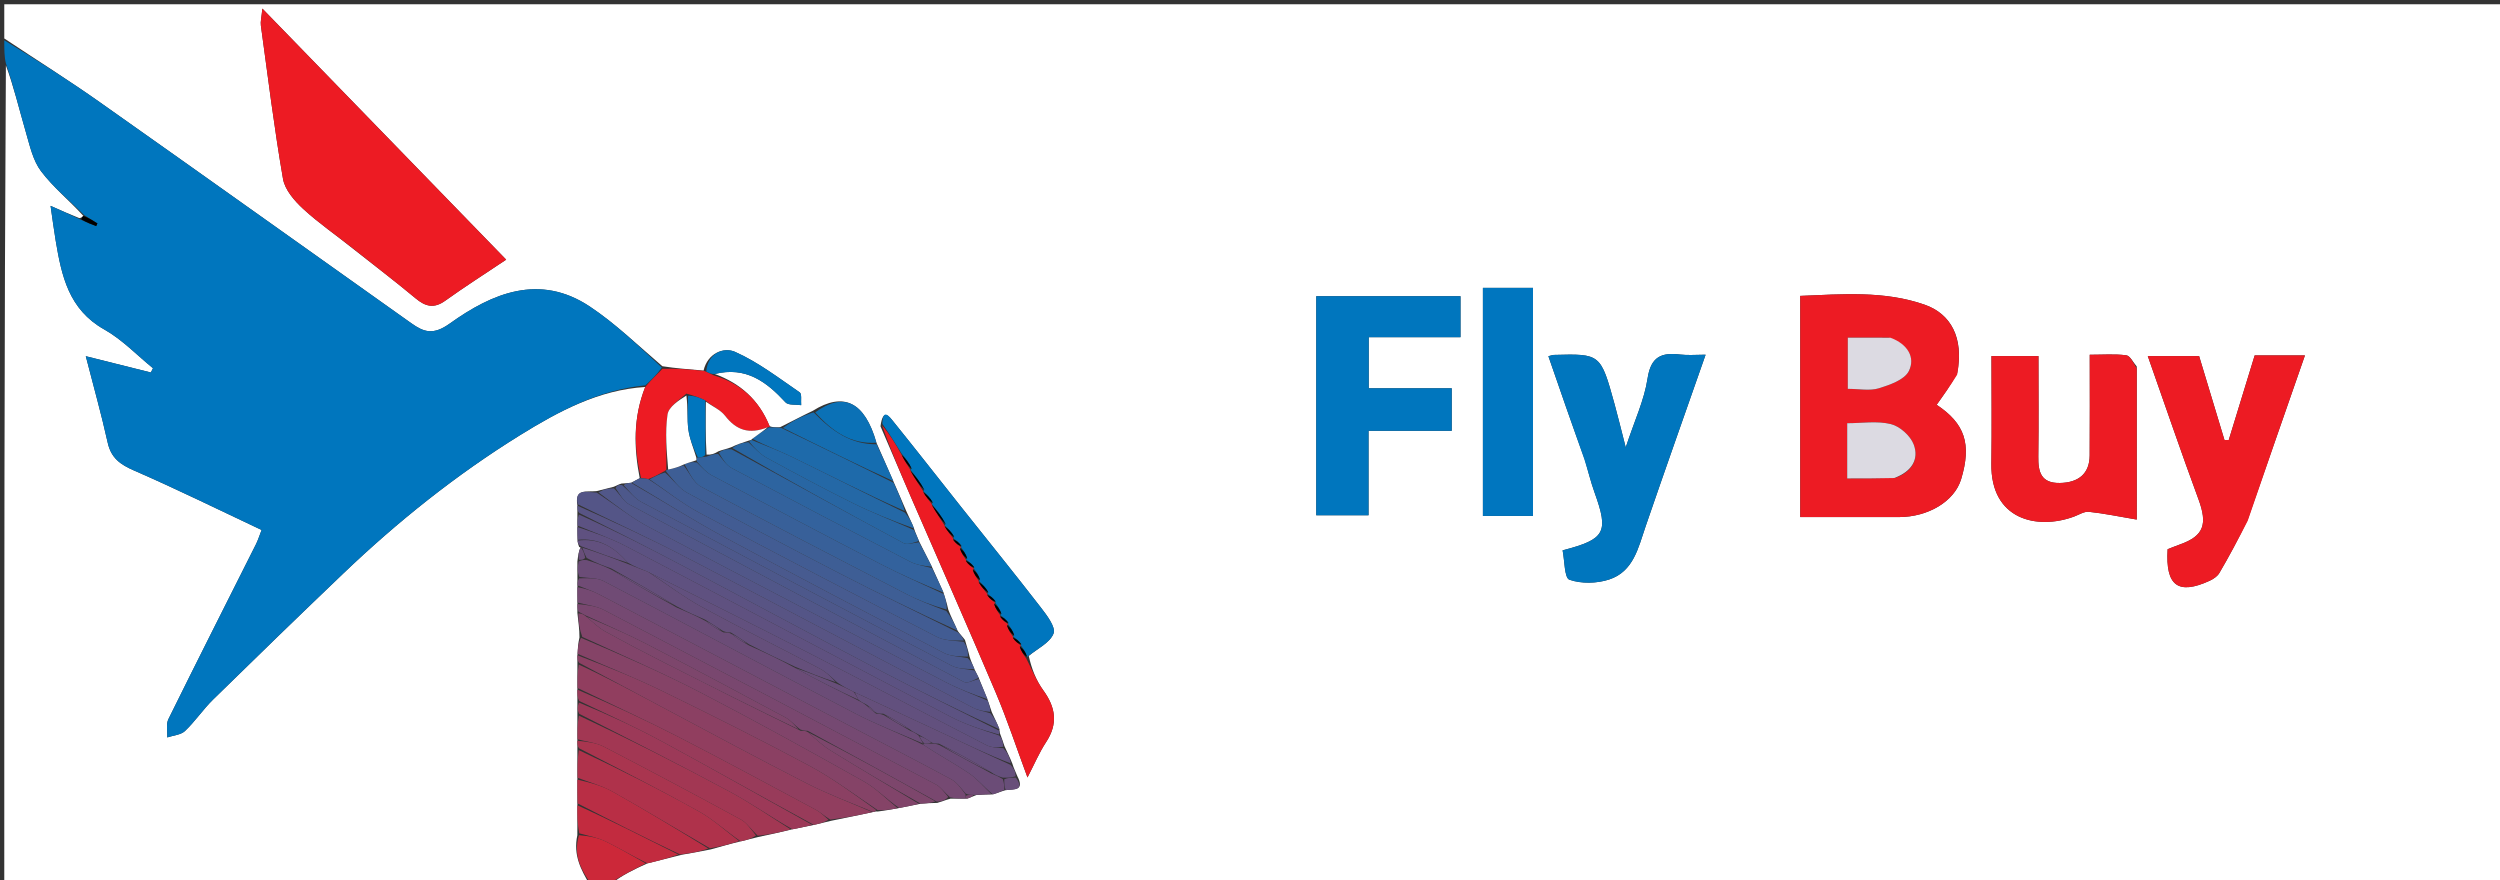 <svg version="1.1" id="Layer_1" xmlns="http://www.w3.org/2000/svg" xmlns:xlink="http://www.w3.org/1999/xlink" x="0px" y="0px" width="100%" viewBox="0 0 585 206" enable-background="new 0 0 585 206" xml:space="preserve">
<rect x="0" y="0" width="585" height="206" fill="#333333" stroke="none"/>
<path fill="#000000" opacity="1" stroke="none" d="
M1,9 
	C1,6.334 1,3.669 1,1.002 
	C195.931,1.001 390.863,1.001 585.897,1.001 
	C585.897,69.574 585.897,138.148 585.897,207 
	C438.644,207 291.288,207 143.251,206.658 
	C145.418,204.891 148.266,203.465 151.508,202.024 
	C154.305,201.353 156.707,200.698 159.5,200.022 
	C161.91,199.61 163.929,199.218 166.314,198.765 
	C168.78,198.077 170.882,197.451 173.335,196.874 
	C174.789,196.559 175.891,196.195 177.383,195.87 
	C180.196,195.302 182.619,194.695 185.429,194.055 
	C187.242,193.696 188.669,193.369 190.453,193.026 
	C191.891,192.709 192.971,192.409 194.466,192.069 
	C197.959,191.366 201.037,190.703 204.34,190.004 
	C204.565,189.968 205,189.834 205.382,189.895 
	C207.191,189.675 208.617,189.394 210.424,189.072 
	C212.22,188.723 213.635,188.415 215.444,188.067 
	C216.891,187.963 217.944,187.898 219.324,187.879 
	C220.434,187.561 221.215,187.198 222.395,186.895 
	C223.86,186.914 224.929,186.874 226.307,186.884 
	C227.116,186.636 227.614,186.338 228.501,186.026 
	C229.926,185.952 230.961,185.892 232.325,185.879 
	C233.435,185.561 234.218,185.197 235.348,184.89 
	C237.392,184.676 239.817,184.997 238.062,181.642 
	C237.612,180.547 237.223,179.776 236.879,178.669 
	C236.301,177.189 235.679,176.045 235.033,174.566 
	C234.692,173.454 234.375,172.678 234.016,171.673 
	C233.973,171.443 233.833,170.998 233.879,170.668 
	C233.325,169.215 232.725,168.091 232.076,166.634 
	C231.723,165.521 231.419,164.739 231.055,163.607 
	C230.344,161.8 229.693,160.344 229.012,158.591 
	C228.673,157.827 228.363,157.362 228.018,156.576 
	C227.601,155.504 227.219,154.754 226.881,153.655 
	C226.557,152.217 226.189,151.128 225.805,149.753 
	C225.232,148.964 224.674,148.462 224.072,147.587 
	C223.296,145.81 222.565,144.405 221.893,142.644 
	C221.581,141.192 221.208,140.096 220.779,138.663 
	C219.853,136.537 218.985,134.748 218.056,132.611 
	C217.016,130.474 216.035,128.685 215.02,126.574 
	C214.603,125.501 214.218,124.75 213.885,123.668 
	C213.331,122.213 212.727,121.089 212.072,119.6 
	C211.044,117.142 210.067,115.049 209.036,112.59 
	C207.7,109.47 206.417,106.715 205.083,103.59 
	C202.345,94.02 197.406,91.602 190.193,96.129 
	C187.509,97.395 185.203,98.672 182.534,99.968 
	C181.445,99.999 180.718,100.012 180.063,99.717 
	C177.564,93.499 173.163,89.667 167.247,87.512 
	C174.568,85.697 179.371,89.343 183.809,94.151 
	C184.481,94.879 186.23,94.613 187.481,94.808 
	C187.384,93.779 187.675,92.183 187.13,91.811 
	C182.208,88.447 177.395,84.724 172.005,82.334 
	C169.407,81.182 165.59,82.581 164.63,86.719 
	C161.228,86.405 158.195,86.204 155.003,85.699 
	C149.26,80.805 144.01,75.714 138.022,71.733 
	C126.237,63.899 115.164,68.608 105.246,75.707 
	C101.385,78.471 99.209,77.741 96.252,75.642 
	C71.953,58.396 47.699,41.086 23.349,23.913 
	C16.033,18.753 8.457,13.961 1,9 
M240.725,153.486 
	C242.767,151.769 245.721,150.394 246.535,148.218 
	C247.089,146.738 244.922,143.923 243.493,142.075 
	C237.389,134.178 231.099,126.425 224.892,118.606 
	C219.597,111.935 214.356,105.22 209.008,98.592 
	C208.122,97.494 206.6,95.378 206.036,99.758 
	C208.477,105.434 210.901,111.119 213.363,116.786 
	C219.921,131.883 226.596,146.93 233.016,162.086 
	C235.704,168.433 237.864,175.004 240.43,181.922 
	C242.039,178.825 243.187,176.084 244.792,173.644 
	C247.624,169.338 247.031,165.536 244.12,161.524 
	C242.44,159.208 241.383,156.439 240.725,153.486 
M83.011,58.514 
	C87.769,62.268 92.599,65.935 97.252,69.814 
	C99.559,71.737 101.542,72.264 104.174,70.375 
	C108.645,67.165 113.296,64.205 118.443,60.757 
	C99.608,41.361 80.879,22.076 61.392,2.01 
	C61.188,4.126 60.918,5.062 61.039,5.944 
	C62.679,17.931 64.16,29.946 66.223,41.861 
	C66.666,44.422 68.903,46.998 70.946,48.883 
	C74.541,52.2 78.622,54.99 83.011,58.514 
M457.992,87.305 
	C459.602,78.995 456.46,73.445 450.415,71.317 
	C440.941,67.982 431.041,68.845 421.255,69.239 
	C421.255,86.687 421.255,103.601 421.255,121 
	C429.113,121 436.724,121.012 444.335,120.997 
	C451.27,120.983 457.344,117.274 458.902,112.137 
	C461.414,103.848 459.732,99.078 453.174,94.721 
	C454.754,92.519 456.346,90.301 457.992,87.305 
M308.001,113.419 
	C308.001,115.844 308.001,118.269 308.001,120.576 
	C312.427,120.576 316.135,120.576 320.237,120.576 
	C320.237,113.895 320.237,107.638 320.237,100.806 
	C327.017,100.806 333.403,100.806 339.703,100.806 
	C339.703,97.285 339.703,94.36 339.703,90.853 
	C333.037,90.853 326.651,90.853 320.282,90.853 
	C320.282,86.665 320.282,83.073 320.282,78.904 
	C327.587,78.904 334.638,78.904 341.756,78.904 
	C341.756,75.389 341.756,72.463 341.756,69.314 
	C330.48,69.314 319.449,69.314 308.001,69.314 
	C308.001,83.895 308.001,98.168 308.001,113.419 
M370.898,107.698 
	C371.631,110.211 372.235,112.77 373.12,115.228 
	C376.48,124.561 375.691,126.176 365.646,128.78 
	C366.133,131.143 366.048,135.236 367.249,135.657 
	C370.033,136.631 373.671,136.54 376.544,135.6 
	C382.24,133.735 383.357,128.168 385.071,123.175 
	C389.619,109.922 394.307,96.716 399.112,83 
	C396.807,83 394.977,83.182 393.197,82.964 
	C388.809,82.427 386.306,83.423 385.528,88.571 
	C384.769,93.598 382.492,98.395 380.419,104.697 
	C379.284,100.284 378.598,97.437 377.819,94.615 
	C374.543,82.76 374.533,82.761 363.619,83.051 
	C363.297,83.059 362.978,83.195 362.323,83.351 
	C365.056,91.256 367.778,99.128 370.898,107.698 
M526,121.492 
	C530.407,108.847 534.813,96.202 539.358,83.159 
	C534.871,83.159 531.246,83.159 527.598,83.159 
	C525.549,89.841 523.537,96.402 521.526,102.964 
	C521.192,102.961 520.859,102.958 520.525,102.956 
	C518.54,96.388 516.555,89.82 514.587,83.312 
	C510.684,83.312 506.952,83.312 502.578,83.312 
	C506.628,94.803 510.395,105.864 514.442,116.822 
	C516.602,122.669 515.703,125.385 510.203,127.367 
	C509.17,127.739 508.153,128.155 507.222,128.515 
	C506.696,137.094 509.676,139.279 517.055,135.899 
	C517.92,135.503 518.867,134.868 519.329,134.081 
	C521.605,130.199 523.731,126.228 526,121.492 
M499.996,85.75 
	C499.183,84.837 498.457,83.256 497.541,83.137 
	C494.827,82.786 492.038,83.012 488.999,83.012 
	C488.999,91.332 489.041,98.969 488.982,106.604 
	C488.95,110.783 486.43,112.943 482.007,113.018 
	C477.597,113.092 476.913,110.447 476.965,106.828 
	C477.076,99.051 476.999,91.271 476.999,83.313 
	C473.122,83.313 469.744,83.313 466,83.313 
	C466,91.916 466.098,100.21 465.978,108.501 
	C465.787,121.629 476.666,124.061 485.302,120.888 
	C486.463,120.462 487.689,119.644 488.804,119.763 
	C492.345,120.14 495.848,120.875 500,121.58 
	C500,109.256 500,97.983 499.996,85.75 
M347,73.606 
	C347,89.316 347,105.027 347,120.735 
	C351.345,120.735 354.935,120.735 358.722,120.735 
	C358.722,102.794 358.722,85.117 358.722,67.361 
	C354.721,67.361 351.018,67.361 347,67.361 
	C347,69.359 347,70.999 347,73.606 
z" data-index="0" style="opacity: 1; visibility: visible; fill: rgb(255, 255, 255);"></path>
<path fill="#000000" opacity="1" stroke="none" d="
M138,207 
	C92.394,207 46.788,207 1,207 
	C1,143.313 1,79.625 1.378,15.285 
	C3.174,20.073 4.48,25.546 6.054,30.942 
	C6.972,34.088 7.714,37.566 9.614,40.079 
	C12.483,43.873 16.294,46.955 19.508,50.524 
	C19.183,50.834 19.055,50.961 18.57,51.041 
	C16.278,50.14 14.345,49.283 11.832,48.171 
	C12.279,51.231 12.604,53.779 13.029,56.31 
	C14.41,64.539 16.069,72.423 24.403,77.099 
	C28.582,79.444 32.024,83.102 35.799,86.166 
	C35.632,86.498 35.464,86.83 35.296,87.162 
	C30.371,85.928 25.445,84.694 20.073,83.348 
	C21.883,90.398 23.73,96.937 25.193,103.56 
	C25.99,107.166 28.117,108.686 31.36,110.097 
	C41.386,114.46 51.202,119.306 61.217,124.019 
	C60.63,125.522 60.351,126.448 59.923,127.299 
	C53.072,140.956 46.162,154.583 39.403,168.285 
	C38.821,169.465 39.205,171.121 39.14,172.556 
	C40.549,172.078 42.317,171.978 43.297,171.047 
	C45.674,168.79 47.525,165.985 49.87,163.687 
	C59.947,153.812 70.08,143.992 80.28,134.243 
	C93.016,122.071 106.719,111.111 121.71,101.818 
	C130.773,96.199 140.116,91.232 150.978,90.555 
	C148.138,97.792 148.313,104.778 149.695,111.908 
	C148.892,112.306 148.394,112.627 147.631,112.97 
	C146.838,113.053 146.311,113.115 145.437,113.148 
	C144.724,113.36 144.357,113.602 143.631,113.902 
	C142.168,114.266 141.065,114.573 139.559,114.924 
	C137.212,115.169 134.406,114.234 135.113,118.328 
	C135.094,119.106 135.131,119.552 135.104,120.37 
	C135.082,121.495 135.125,122.247 135.106,123.327 
	C135.091,124.541 135.137,125.427 135.141,126.509 
	C135.194,127.034 135.287,127.363 135.512,127.976 
	C135.833,128.173 136.022,128.087 135.853,128.062 
	C135.385,129.081 135.275,130.041 135.106,131.398 
	C135.086,132.863 135.126,133.931 135.11,135.33 
	C135.092,136.107 135.13,136.553 135.107,137.396 
	C135.087,138.862 135.128,139.931 135.113,141.338 
	C135.094,142.129 135.131,142.583 135.108,143.418 
	C135.326,145.519 135.606,147.239 135.594,149.177 
	C135.257,150.596 135.212,151.797 135.11,153.331 
	C135.091,154.111 135.129,154.558 135.107,155.43 
	C135.086,157.571 135.126,159.287 135.105,161.375 
	C135.085,162.499 135.126,163.251 135.106,164.375 
	C135.084,165.499 135.123,166.25 135.101,167.426 
	C135.08,169.567 135.12,171.282 135.102,173.33 
	C135.084,174.111 135.124,174.558 135.103,175.44 
	C135.084,177.918 135.126,179.962 135.105,182.432 
	C135.083,184.574 135.124,186.291 135.103,188.441 
	C135.08,190.916 135.12,192.957 135.098,195.43 
	C134.082,200.091 135.967,203.565 138,207 
z" data-index="1" style="opacity: 1; visibility: visible; fill: rgb(255, 255, 255);"></path>
<path fill="#0076BE" opacity="1" stroke="none" d="
M151,90.167 
	C140.116,91.232 130.773,96.199 121.71,101.818 
	C106.719,111.111 93.016,122.071 80.28,134.243 
	C70.08,143.992 59.947,153.812 49.87,163.687 
	C47.525,165.985 45.674,168.79 43.297,171.047 
	C42.317,171.978 40.549,172.078 39.14,172.556 
	C39.205,171.121 38.821,169.465 39.403,168.285 
	C46.162,154.583 53.072,140.956 59.923,127.299 
	C60.351,126.448 60.63,125.522 61.217,124.019 
	C51.202,119.306 41.386,114.46 31.36,110.097 
	C28.117,108.686 25.99,107.166 25.193,103.56 
	C23.73,96.937 21.883,90.398 20.073,83.348 
	C25.445,84.694 30.371,85.928 35.296,87.162 
	C35.464,86.83 35.632,86.498 35.799,86.166 
	C32.024,83.102 28.582,79.444 24.403,77.099 
	C16.069,72.423 14.41,64.539 13.029,56.31 
	C12.604,53.779 12.279,51.231 11.832,48.171 
	C14.345,49.283 16.278,50.14 18.728,51.328 
	C20.331,52.078 21.418,52.496 22.504,52.914 
	C22.603,52.701 22.701,52.487 22.799,52.274 
	C21.768,51.629 20.736,50.984 19.705,50.339 
	C16.294,46.955 12.483,43.873 9.614,40.079 
	C7.714,37.566 6.972,34.088 6.054,30.942 
	C4.48,25.546 3.174,20.073 1.378,14.816 
	C1,13.286 1,11.571 1,9.428 
	C8.457,13.961 16.033,18.753 23.349,23.913 
	C47.699,41.086 71.953,58.396 96.252,75.642 
	C99.209,77.741 101.385,78.471 105.246,75.707 
	C115.164,68.608 126.237,63.899 138.022,71.733 
	C144.01,75.714 149.26,80.805 154.866,86.001 
	C153.591,87.794 152.295,88.98 151,90.167 
z" data-index="2" style="opacity: 1;"></path>
<path fill="#CC2839" opacity="1" stroke="none" d="
M138.417,207 
	C135.967,203.565 134.082,200.091 135.486,195.432 
	C137.892,195.629 139.955,196.039 141.785,196.928 
	C144.97,198.476 148.012,200.32 151.114,202.04 
	C148.266,203.465 145.418,204.891 142.785,206.658 
	C141.611,207 140.222,207 138.417,207 
z" data-index="3" style="opacity: 1;"></path>
<path fill="#ED1B23" opacity="1" stroke="none" d="
M82.756,58.257 
	C78.622,54.99 74.541,52.2 70.946,48.883 
	C68.903,46.998 66.666,44.422 66.223,41.861 
	C64.16,29.946 62.679,17.931 61.039,5.944 
	C60.918,5.062 61.188,4.126 61.392,2.01 
	C80.879,22.076 99.608,41.361 118.443,60.757 
	C113.296,64.205 108.645,67.165 104.174,70.375 
	C101.542,72.264 99.559,71.737 97.252,69.814 
	C92.599,65.935 87.769,62.268 82.756,58.257 
z" data-index="4"></path>
<path fill="#ED1B23" opacity="1" stroke="none" d="
M457.965,87.693 
	C456.346,90.301 454.754,92.519 453.174,94.721 
	C459.732,99.078 461.414,103.848 458.902,112.137 
	C457.344,117.274 451.27,120.983 444.335,120.997 
	C436.724,121.012 429.113,121 421.255,121 
	C421.255,103.601 421.255,86.687 421.255,69.239 
	C431.041,68.845 440.941,67.982 450.415,71.317 
	C456.46,73.445 459.602,78.995 457.965,87.693 
M443.673,111.756 
	C447.336,110.365 449.124,107.476 447.798,103.984 
	C447.028,101.957 444.563,99.758 442.465,99.241 
	C439.24,98.446 435.676,99.032 432.245,99.032 
	C432.245,103.653 432.245,107.582 432.245,111.955 
	C435.925,111.955 439.375,111.955 443.673,111.756 
M441.924,79.007 
	C438.698,79.007 435.472,79.007 432.385,79.007 
	C432.385,83.429 432.385,87.126 432.385,90.993 
	C435.075,90.993 437.539,91.508 439.645,90.861 
	C442.231,90.067 445.656,88.866 446.672,86.824 
	C448.248,83.657 446.407,80.512 441.924,79.007 
z" data-index="5" style="opacity: 1;"></path>
<path fill="#0076BE" opacity="1" stroke="none" d="
M308.001,112.93 
	C308.001,98.168 308.001,83.895 308.001,69.314 
	C319.449,69.314 330.48,69.314 341.756,69.314 
	C341.756,72.463 341.756,75.389 341.756,78.904 
	C334.638,78.904 327.587,78.904 320.282,78.904 
	C320.282,83.073 320.282,86.665 320.282,90.853 
	C326.651,90.853 333.037,90.853 339.703,90.853 
	C339.703,94.36 339.703,97.285 339.703,100.806 
	C333.403,100.806 327.017,100.806 320.237,100.806 
	C320.237,107.638 320.237,113.895 320.237,120.576 
	C316.135,120.576 312.427,120.576 308.001,120.576 
	C308.001,118.269 308.001,115.844 308.001,112.93 
z" data-index="6" style="opacity: 1;"></path>
<path fill="#0076BE" opacity="1" stroke="none" d="
M370.699,107.348 
	C367.778,99.128 365.056,91.256 362.323,83.351 
	C362.978,83.195 363.297,83.059 363.619,83.051 
	C374.533,82.761 374.543,82.76 377.819,94.615 
	C378.598,97.437 379.284,100.284 380.419,104.697 
	C382.492,98.395 384.769,93.598 385.528,88.571 
	C386.306,83.423 388.809,82.427 393.197,82.964 
	C394.977,83.182 396.807,83 399.112,83 
	C394.307,96.716 389.619,109.922 385.071,123.175 
	C383.357,128.168 382.24,133.735 376.544,135.6 
	C373.671,136.54 370.033,136.631 367.249,135.657 
	C366.048,135.236 366.133,131.143 365.646,128.78 
	C375.691,126.176 376.48,124.561 373.12,115.228 
	C372.235,112.77 371.631,110.211 370.699,107.348 
z" data-index="7" style="opacity: 1;"></path>
<path fill="#ED1B23" opacity="1" stroke="none" d="
M525.955,121.89 
	C523.731,126.228 521.605,130.199 519.329,134.081 
	C518.867,134.868 517.92,135.503 517.055,135.899 
	C509.676,139.279 506.696,137.094 507.222,128.515 
	C508.153,128.155 509.17,127.739 510.203,127.367 
	C515.703,125.385 516.602,122.669 514.442,116.822 
	C510.395,105.864 506.628,94.803 502.578,83.312 
	C506.952,83.312 510.684,83.312 514.587,83.312 
	C516.555,89.82 518.54,96.388 520.525,102.956 
	C520.859,102.958 521.192,102.961 521.526,102.964 
	C523.537,96.402 525.549,89.841 527.598,83.159 
	C531.246,83.159 534.871,83.159 539.358,83.159 
	C534.813,96.202 530.407,108.847 525.955,121.89 
z" data-index="8" style="opacity: 1;"></path>
<path fill="#ED1B23" opacity="1" stroke="none" d="
M499.998,86.23 
	C500,97.983 500,109.256 500,121.58 
	C495.848,120.875 492.345,120.14 488.804,119.763 
	C487.689,119.644 486.463,120.462 485.302,120.888 
	C476.666,124.061 465.787,121.629 465.978,108.501 
	C466.098,100.21 466,91.916 466,83.313 
	C469.744,83.313 473.122,83.313 476.999,83.313 
	C476.999,91.271 477.076,99.051 476.965,106.828 
	C476.913,110.447 477.597,113.092 482.007,113.018 
	C486.43,112.943 488.95,110.783 488.982,106.604 
	C489.041,98.969 488.999,91.332 488.999,83.012 
	C492.038,83.012 494.827,82.786 497.541,83.137 
	C498.457,83.256 499.183,84.837 499.998,86.23 
z" data-index="9"></path>
<path fill="#0076BF" opacity="1" stroke="none" d="
M347,73.122 
	C347,70.999 347,69.359 347,67.361 
	C351.018,67.361 354.721,67.361 358.722,67.361 
	C358.722,85.117 358.722,102.794 358.722,120.735 
	C354.935,120.735 351.345,120.735 347,120.735 
	C347,105.027 347,89.316 347,73.122 
z" data-index="10" style="opacity: 1;"></path>
<path fill="#ED1B23" opacity="1" stroke="none" d="
M240.045,153.874 
	C241.383,156.439 242.44,159.208 244.12,161.524 
	C247.031,165.536 247.624,169.338 244.792,173.644 
	C243.187,176.084 242.039,178.825 240.43,181.922 
	C237.864,175.004 235.704,168.433 233.016,162.086 
	C226.596,146.93 219.921,131.883 213.363,116.786 
	C210.901,111.119 208.477,105.434 206.404,99.536 
	C208.18,101.596 209.588,103.876 211.007,106.496 
	C211.712,107.886 212.406,108.938 213.058,109.988 
	C213.018,109.987 213.02,109.906 213.089,110.247 
	C214.138,112.055 215.117,113.52 216.058,114.985 
	C216.02,114.984 216.023,114.908 216.081,115.236 
	C216.791,116.37 217.443,117.176 218.057,117.982 
	C218.019,117.982 218.02,117.906 218.089,118.248 
	C219.137,120.055 220.117,121.52 221.058,122.985 
	C221.02,122.984 221.023,122.908 221.081,123.236 
	C221.791,124.37 222.443,125.176 223.059,125.98 
	C223.024,125.978 223.033,125.908 223.031,126.295 
	C223.667,127.163 224.305,127.645 224.95,128.081 
	C224.958,128.035 224.866,128.022 224.628,128.332 
	C224.959,129.426 225.529,130.21 226.06,130.989 
	C226.022,130.984 226.033,130.908 226.031,131.295 
	C226.667,132.163 227.305,132.645 227.95,133.081 
	C227.958,133.035 227.866,133.022 227.628,133.332 
	C227.959,134.426 228.529,135.21 229.062,135.989 
	C229.025,135.984 229.037,135.911 229.029,136.256 
	C229.712,137.394 230.404,138.188 231.06,138.979 
	C231.025,138.977 231.033,138.907 231.031,139.295 
	C231.667,140.163 232.305,140.645 232.95,141.081 
	C232.958,141.035 232.866,141.022 232.628,141.332 
	C232.959,142.426 233.529,143.21 234.06,143.989 
	C234.022,143.984 234.033,143.908 234.031,144.295 
	C234.667,145.163 235.305,145.645 235.95,146.081 
	C235.958,146.035 235.866,146.022 235.628,146.332 
	C235.959,147.426 236.529,148.21 237.06,148.989 
	C237.022,148.984 237.033,148.908 237.031,149.295 
	C237.667,150.163 238.305,150.645 238.95,151.081 
	C238.958,151.035 238.866,151.022 238.628,151.332 
	C238.959,152.426 239.529,153.21 240.056,153.977 
	C240.013,153.96 240.045,153.874 240.045,153.874 
z" data-index="11" style="opacity: 1;"></path>
<path fill="#704B75" opacity="1" stroke="none" d="
M135.167,136.998 
	C135.13,136.553 135.092,136.107 135.512,135.331 
	C137.74,135.304 139.731,135.184 141.247,135.976 
	C160.924,146.256 180.494,156.74 200.186,166.992 
	C205.29,169.649 210.719,171.682 216.111,174.323 
	C219.75,176.731 223.381,178.666 226.766,180.962 
	C228.714,182.284 230.266,184.19 231.997,185.833 
	C230.961,185.892 229.926,185.952 228.149,186.013 
	C226.939,186.008 226.47,186.001 225.917,185.659 
	C224.781,184.331 223.881,183.057 222.652,182.391 
	C215.64,178.594 208.546,174.947 201.485,171.241 
	C181.042,160.51 160.606,149.766 140.149,139.063 
	C138.563,138.233 136.832,137.68 135.167,136.998 
z" data-index="12" style="opacity: 1;"></path>
<path fill="#0076BE" opacity="1" stroke="none" d="
M210.996,106.157 
	C209.588,103.876 208.18,101.596 206.47,99.157 
	C206.6,95.378 208.122,97.494 209.008,98.592 
	C214.356,105.22 219.597,111.935 224.892,118.606 
	C231.099,126.425 237.389,134.178 243.493,142.075 
	C244.922,143.923 247.089,146.738 246.535,148.218 
	C245.721,150.394 242.767,151.769 240.385,153.68 
	C240.045,153.874 240.013,153.96 240.297,153.667 
	C240.01,152.59 239.438,151.806 238.866,151.022 
	C238.866,151.022 238.958,151.035 238.959,150.693 
	C238.318,149.87 237.675,149.389 237.033,148.908 
	C237.033,148.908 237.022,148.984 237.302,148.679 
	C237.01,147.59 236.438,146.806 235.866,146.022 
	C235.866,146.022 235.958,146.035 235.959,145.693 
	C235.318,144.87 234.675,144.389 234.033,143.908 
	C234.033,143.908 234.022,143.984 234.302,143.679 
	C234.01,142.59 233.438,141.806 232.866,141.022 
	C232.866,141.022 232.958,141.035 232.959,140.693 
	C232.318,139.87 231.675,139.389 231.033,138.908 
	C231.033,138.907 231.025,138.977 231.25,138.618 
	C230.662,137.476 229.849,136.694 229.037,135.911 
	C229.037,135.911 229.025,135.984 229.304,135.679 
	C229.01,134.59 228.438,133.806 227.866,133.022 
	C227.866,133.022 227.958,133.035 227.959,132.693 
	C227.317,131.87 226.675,131.389 226.033,130.908 
	C226.033,130.908 226.022,130.984 226.302,130.679 
	C226.01,129.591 225.438,128.806 224.866,128.022 
	C224.866,128.022 224.958,128.035 224.959,127.693 
	C224.318,126.87 223.675,126.389 223.033,125.908 
	C223.033,125.908 223.024,125.978 223.247,125.617 
	C222.654,124.473 221.839,123.691 221.023,122.908 
	C221.023,122.908 221.02,122.984 221.262,122.634 
	C220.343,120.825 219.182,119.366 218.02,117.906 
	C218.02,117.906 218.019,117.982 218.244,117.619 
	C217.654,116.473 216.839,115.691 216.023,114.908 
	C216.023,114.908 216.02,114.984 216.262,114.634 
	C215.343,112.825 214.182,111.366 213.02,109.906 
	C213.02,109.906 213.018,109.987 213.309,109.698 
	C212.732,108.324 211.864,107.241 210.996,106.157 
z" data-index="13" style="opacity: 1;"></path>
<path fill="#913E5F" opacity="1" stroke="none" d="
M135.165,161.002 
	C135.126,159.287 135.086,157.571 135.436,155.517 
	C142.124,158.572 148.406,161.995 154.723,165.353 
	C166.04,171.368 177.32,177.457 188.733,183.286 
	C193.711,185.829 198.979,187.806 204.116,190.04 
	C201.037,190.703 197.959,191.366 194.273,191.78 
	C192.745,190.84 191.897,190.016 190.895,189.479 
	C180.22,183.768 169.579,177.99 158.81,172.46 
	C151.02,168.461 143.053,164.809 135.165,161.002 
z" data-index="14" style="opacity: 1;"></path>
<path fill="#ED1B23" opacity="1" stroke="none" d="
M150.978,90.555 
	C152.295,88.98 153.591,87.794 155.024,86.306 
	C158.195,86.204 161.228,86.405 164.902,86.833 
	C166.029,87.319 166.515,87.576 167.001,87.833 
	C173.163,89.667 177.564,93.499 180.095,99.711 
	C180.055,100.014 180.041,99.95 179.643,99.972 
	C175.311,101.72 172.294,100.676 169.669,97.292 
	C168.573,95.88 166.691,95.079 165.006,93.69 
	C163.564,92.976 162.282,92.571 160.614,92.1 
	C158.821,93.684 156.461,95.196 156.2,97.011 
	C155.595,101.209 156.005,105.553 155.934,109.867 
	C155.864,109.897 155.843,110.048 155.542,110.215 
	C154.163,110.976 153.085,111.571 151.675,112.095 
	C150.895,111.961 150.448,111.897 150.001,111.833 
	C148.313,104.778 148.138,97.792 150.978,90.555 
z" data-index="15" style="opacity: 1; visibility: visible;"></path>
<path fill="#754972" opacity="1" stroke="none" d="
M135.107,137.396 
	C136.832,137.68 138.563,138.233 140.149,139.063 
	C160.606,149.766 181.042,160.51 201.485,171.241 
	C208.546,174.947 215.64,178.594 222.652,182.391 
	C223.881,183.057 224.781,184.331 225.916,185.869 
	C225.999,186.414 225.997,186.833 225.997,186.833 
	C224.929,186.874 223.86,186.914 222.302,186.571 
	C220.878,185.296 220.086,184.135 218.987,183.554 
	C193.126,169.889 167.244,156.262 141.315,142.726 
	C139.469,141.763 137.226,141.558 135.168,141 
	C135.128,139.931 135.087,138.862 135.107,137.396 
z" data-index="16" style="opacity: 1;"></path>
<path fill="#854367" opacity="1" stroke="none" d="
M135.166,152.998 
	C135.212,151.797 135.257,150.596 135.96,149.253 
	C145.763,153.416 155.053,157.445 164.021,162.095 
	C176.86,168.751 189.518,175.766 202.129,182.848 
	C205.026,184.475 207.419,187.001 210.043,189.113 
	C208.617,189.394 207.191,189.675 205.343,189.553 
	C199.772,185.808 194.822,182.091 189.428,179.203 
	C178.069,173.121 166.539,167.347 154.958,161.696 
	C148.486,158.538 141.771,155.881 135.166,152.998 
z" data-index="17" style="opacity: 1;"></path>
<path fill="#8B4063" opacity="1" stroke="none" d="
M135.11,153.331 
	C141.771,155.881 148.486,158.538 154.958,161.696 
	C166.539,167.347 178.069,173.121 189.428,179.203 
	C194.822,182.091 199.772,185.808 204.961,189.492 
	C205,189.834 204.565,189.968 204.34,190.004 
	C198.979,187.806 193.711,185.829 188.733,183.286 
	C177.32,177.457 166.04,171.368 154.723,165.353 
	C148.406,161.995 142.124,158.572 135.497,155.092 
	C135.129,154.558 135.091,154.111 135.11,153.331 
z" data-index="18" style="opacity: 1;"></path>
<path fill="#386099" opacity="1" stroke="none" d="
M220.836,139 
	C221.208,140.096 221.581,141.192 221.516,142.636 
	C218.083,141.672 215.004,140.518 212.103,139.02 
	C196.035,130.721 179.972,122.41 164.027,113.88 
	C162.286,112.949 161.306,110.594 160.16,108.623 
	C161.216,108.193 162.085,108.04 163.067,108.216 
	C164.31,109.458 165.329,110.582 166.589,111.25 
	C179.74,118.227 192.901,125.184 206.123,132.025 
	C210.941,134.517 215.927,136.685 220.836,139 
z" data-index="19" style="opacity: 1;"></path>
<path fill="#545587" opacity="1" stroke="none" d="
M135.168,117.996 
	C134.406,114.234 137.212,115.169 139.644,115.267 
	C144.059,118.196 147.79,121.196 151.945,123.394 
	C174.98,135.579 198.106,147.593 221.237,159.596 
	C224.425,161.25 227.817,162.514 231.114,163.958 
	C231.419,164.739 231.723,165.521 231.707,166.574 
	C230.125,166.43 228.777,166.181 227.616,165.573 
	C205.26,153.871 182.961,142.061 160.57,130.426 
	C152.207,126.081 143.641,122.128 135.168,117.996 
z" data-index="20" style="opacity: 1;"></path>
<path fill="#A23753" opacity="1" stroke="none" d="
M135.16,172.997 
	C135.12,171.282 135.08,169.567 135.456,167.455 
	C147.519,173.111 159.226,179.05 170.784,185.266 
	C175.697,187.908 180.299,191.13 185.042,194.088 
	C182.619,194.695 180.196,195.302 177.297,195.545 
	C175.687,194.03 174.747,192.523 173.389,191.785 
	C162.747,185.996 152.057,180.294 141.3,174.723 
	C139.452,173.766 137.217,173.553 135.16,172.997 
z" data-index="21" style="opacity: 1;"></path>
<path fill="#5C5282" opacity="1" stroke="none" d="
M135.167,122.998 
	C135.125,122.247 135.082,121.495 135.458,120.4 
	C143.679,124.085 151.512,128.054 159.277,132.153 
	C174.978,140.442 190.606,148.869 206.334,157.107 
	C215.43,161.871 224.662,166.376 233.833,170.998 
	C233.833,170.998 233.973,171.443 233.748,171.876 
	C229.804,170.784 225.937,169.545 222.39,167.692 
	C197.08,154.467 171.855,141.08 146.549,127.85 
	C142.905,125.945 138.968,124.602 135.167,122.998 
z" data-index="22" style="opacity: 1;"></path>
<path fill="#585484" opacity="1" stroke="none" d="
M233.879,170.668 
	C224.662,166.376 215.43,161.871 206.334,157.107 
	C190.606,148.869 174.978,140.442 159.277,132.153 
	C151.512,128.054 143.679,124.085 135.522,120.028 
	C135.131,119.552 135.094,119.106 135.113,118.328 
	C143.641,122.128 152.207,126.081 160.57,130.426 
	C182.961,142.061 205.26,153.871 227.616,165.573 
	C228.777,166.181 230.125,166.43 231.756,166.907 
	C232.725,168.091 233.325,169.215 233.879,170.668 
z" data-index="23" style="opacity: 1;"></path>
<path fill="#81446A" opacity="1" stroke="none" d="
M210.424,189.072 
	C207.419,187.001 205.026,184.475 202.129,182.848 
	C189.518,175.766 176.86,168.751 164.021,162.095 
	C155.053,157.445 145.763,153.416 136.251,149.034 
	C135.606,147.239 135.326,145.519 135.336,143.54 
	C136.083,143.52 136.542,143.76 137.182,144.286 
	C138.792,145.656 140.115,146.931 141.669,147.788 
	C146.427,150.412 151.248,152.925 156.091,155.389 
	C166.379,160.623 176.696,165.799 187.334,171 
	C188.11,171.001 188.554,171.002 189.082,171.339 
	C190.938,173.03 192.609,174.548 194.498,175.711 
	C201.309,179.908 208.194,183.985 215.05,188.107 
	C213.635,188.415 212.22,188.723 210.424,189.072 
z" data-index="24" style="opacity: 1;"></path>
<path fill="#79476F" opacity="1" stroke="none" d="
M137.001,143.999 
	C136.542,143.76 136.083,143.52 135.396,143.159 
	C135.131,142.583 135.094,142.129 135.113,141.338 
	C137.226,141.558 139.469,141.763 141.315,142.726 
	C167.244,156.262 193.126,169.889 218.987,183.554 
	C220.086,184.135 220.878,185.296 221.905,186.51 
	C221.215,187.198 220.434,187.561 219.202,187.573 
	C208.834,181.815 198.915,176.409 188.997,171.004 
	C188.554,171.002 188.11,171.001 187.223,170.68 
	C185.789,169.523 184.908,168.481 183.79,167.882 
	C172.99,162.099 162.186,156.32 151.304,150.693 
	C146.632,148.277 141.774,146.22 137.001,143.999 
z" data-index="25"></path>
<path fill="#5F5180" opacity="1" stroke="none" d="
M135.106,123.327 
	C138.968,124.602 142.905,125.945 146.549,127.85 
	C171.855,141.08 197.08,154.467 222.39,167.692 
	C225.937,169.545 229.804,170.784 233.79,172.105 
	C234.375,172.678 234.692,173.454 234.777,174.743 
	C233.301,174.972 231.93,174.935 230.833,174.369 
	C216.827,167.148 202.894,159.788 188.875,152.594 
	C176.627,146.31 164.295,140.192 151.696,133.853 
	C149.928,133.136 148.465,132.568 146.889,131.676 
	C143.676,127.917 139.987,125.83 135.182,126.313 
	C135.137,125.427 135.091,124.541 135.106,123.327 
z" data-index="26" style="opacity: 1;"></path>
<path fill="#515789" opacity="1" stroke="none" d="
M231.055,163.607 
	C227.817,162.514 224.425,161.25 221.237,159.596 
	C198.106,147.593 174.98,135.579 151.945,123.394 
	C147.79,121.196 144.059,118.196 140.048,115.223 
	C141.065,114.573 142.168,114.266 143.665,114.268 
	C145.105,115.749 145.929,117.337 147.231,118.033 
	C173.291,131.972 199.397,145.827 225.557,159.578 
	C226.373,160.006 227.865,159.147 229.042,158.888 
	C229.693,160.344 230.344,161.8 231.055,163.607 
z" data-index="27" style="opacity: 1;"></path>
<path fill="#425C93" opacity="1" stroke="none" d="
M152.007,112.166 
	C153.085,111.571 154.163,110.976 155.611,110.57 
	C157.566,112.295 158.907,114.28 160.775,115.294 
	C172.612,121.722 184.523,128.017 196.495,134.192 
	C205.637,138.907 214.905,143.379 224.116,147.959 
	C224.674,148.462 225.232,148.964 225.498,149.893 
	C223.186,149.904 220.946,149.917 219.181,149.007 
	C200.617,139.44 182.084,129.808 163.654,119.986 
	C159.549,117.797 155.878,114.794 152.007,112.166 
z" data-index="28" style="opacity: 1;"></path>
<path fill="#33629D" opacity="1" stroke="none" d="
M220.779,138.663 
	C215.927,136.685 210.941,134.517 206.123,132.025 
	C192.901,125.184 179.74,118.227 166.589,111.25 
	C165.329,110.582 164.31,109.458 163.078,108.02 
	C162.976,107.494 162.945,107.101 163.296,107.065 
	C164.115,106.993 164.584,106.956 165.357,106.84 
	C166.426,106.465 167.19,106.169 168.039,106.218 
	C169.15,107.572 170.008,108.897 171.226,109.543 
	C185.096,116.91 199.005,124.203 212.953,131.421 
	C214.519,132.232 216.388,132.46 218.116,132.959 
	C218.985,134.748 219.853,136.537 220.779,138.663 
z" data-index="29" style="opacity: 1;"></path>
<path fill="#AF324B" opacity="1" stroke="none" d="
M135.168,182.007 
	C135.126,179.962 135.084,177.918 135.432,175.526 
	C145.073,180.048 154.402,184.775 163.532,189.862 
	C166.923,191.751 169.846,194.479 172.983,196.825 
	C170.882,197.451 168.78,198.077 166.129,198.496 
	C158.182,193.923 150.842,189.455 143.354,185.25 
	C140.818,183.826 137.907,183.069 135.168,182.007 
z" data-index="30" style="opacity: 1;"></path>
<path fill="#3E5E95" opacity="1" stroke="none" d="
M224.072,147.587 
	C214.905,143.379 205.637,138.907 196.495,134.192 
	C184.523,128.017 172.612,121.722 160.775,115.294 
	C158.907,114.28 157.566,112.295 155.912,110.403 
	C155.843,110.048 155.864,109.897 156.281,109.912 
	C157.79,109.584 158.882,109.242 159.974,108.899 
	C161.306,110.594 162.286,112.949 164.027,113.88 
	C179.972,122.41 196.035,130.721 212.103,139.02 
	C215.004,140.518 218.083,141.672 221.457,142.992 
	C222.565,144.405 223.296,145.81 224.072,147.587 
z" data-index="31" style="opacity: 1;"></path>
<path fill="#475B90" opacity="1" stroke="none" d="
M151.675,112.095 
	C155.878,114.794 159.549,117.797 163.654,119.986 
	C182.084,129.808 200.617,139.44 219.181,149.007 
	C220.946,149.917 223.186,149.904 225.513,150.179 
	C226.189,151.128 226.557,152.217 226.49,153.652 
	C224.296,153.603 222.352,153.564 220.808,152.759 
	C203.588,143.782 186.373,134.792 169.282,125.573 
	C162.002,121.646 155.016,117.173 147.897,112.949 
	C148.394,112.627 148.892,112.306 149.695,111.908 
	C150.448,111.897 150.895,111.961 151.675,112.095 
z" data-index="32" style="opacity: 1;"></path>
<path fill="#62507E" opacity="1" stroke="none" d="
M151.999,134.001 
	C164.295,140.192 176.627,146.31 188.875,152.594 
	C202.894,159.788 216.827,167.148 230.833,174.369 
	C231.93,174.935 233.301,174.972 234.801,175.079 
	C235.679,176.045 236.301,177.189 236.516,178.639 
	C231.205,176.608 226.315,174.242 221.396,171.938 
	C214.275,168.602 207.133,165.31 199.713,161.86 
	C198.284,161.147 197.143,160.573 195.889,159.678 
	C194.483,158.387 193.292,157.223 191.879,156.48 
	C182.664,151.628 173.324,147.008 164.189,142.013 
	C159.936,139.688 156.051,136.692 151.999,134.001 
z" data-index="33" style="opacity: 1;"></path>
<path fill="#4D588B" opacity="1" stroke="none" d="
M229.012,158.591 
	C227.865,159.147 226.373,160.006 225.557,159.578 
	C199.397,145.827 173.291,131.972 147.231,118.033 
	C145.929,117.337 145.105,115.749 144.025,114.21 
	C144.357,113.602 144.724,113.36 145.592,113.516 
	C147.415,115.116 148.557,116.658 150.086,117.471 
	C174.225,130.301 198.401,143.064 222.623,155.737 
	C224.203,156.563 226.233,156.53 228.053,156.896 
	C228.363,157.362 228.673,157.827 229.012,158.591 
z" data-index="34" style="opacity: 1;"></path>
<path fill="#4A598D" opacity="1" stroke="none" d="
M228.018,156.576 
	C226.233,156.53 224.203,156.563 222.623,155.737 
	C198.401,143.064 174.225,130.301 150.086,117.471 
	C148.557,116.658 147.415,115.116 145.939,113.546 
	C146.311,113.115 146.838,113.053 147.631,112.97 
	C155.016,117.173 162.002,121.646 169.282,125.573 
	C186.373,134.792 203.588,143.782 220.808,152.759 
	C222.352,153.564 224.296,153.603 226.445,154 
	C227.219,154.754 227.601,155.504 228.018,156.576 
z" data-index="35" style="opacity: 1;"></path>
<path fill="#2D64A0" opacity="1" stroke="none" d="
M218.056,132.611 
	C216.388,132.46 214.519,132.232 212.953,131.421 
	C199.005,124.203 185.096,116.91 171.226,109.543 
	C170.008,108.897 169.15,107.572 168.217,105.941 
	C169.17,105.199 170.03,105.078 171.188,105.136 
	C184.786,112.598 198.068,119.914 211.428,127.086 
	C212.339,127.576 213.831,126.984 215.053,126.896 
	C216.035,128.685 217.016,130.474 218.056,132.611 
z" data-index="36" style="opacity: 1;"></path>
<path fill="#B92E45" opacity="1" stroke="none" d="
M135.105,182.432 
	C137.907,183.069 140.818,183.826 143.354,185.25 
	C150.842,189.455 158.182,193.923 165.764,198.557 
	C163.929,199.218 161.91,199.61 159.145,199.947 
	C150.655,195.931 142.91,191.969 135.166,188.007 
	C135.124,186.291 135.083,184.574 135.105,182.432 
z" data-index="37" style="opacity: 1;"></path>
<path fill="#9C3958" opacity="1" stroke="none" d="
M185.429,194.055 
	C180.299,191.13 175.697,187.908 170.784,185.266 
	C159.226,179.05 147.519,173.111 135.517,167.03 
	C135.123,166.25 135.084,165.499 135.469,164.403 
	C142.256,167.202 148.723,170.156 154.961,173.532 
	C166.742,179.908 178.391,186.525 190.095,193.042 
	C188.669,193.369 187.242,193.696 185.429,194.055 
z" data-index="38" style="opacity: 1;"></path>
<path fill="#983B5A" opacity="1" stroke="none" d="
M190.453,193.026 
	C178.391,186.525 166.742,179.908 154.961,173.532 
	C148.723,170.156 142.256,167.202 135.529,164.03 
	C135.126,163.251 135.085,162.499 135.105,161.375 
	C143.053,164.809 151.02,168.461 158.81,172.46 
	C169.579,177.99 180.22,183.768 190.895,189.479 
	C191.897,190.016 192.745,190.84 193.858,191.819 
	C192.971,192.409 191.891,192.709 190.453,193.026 
z" data-index="39" style="opacity: 1;"></path>
<path fill="#1E6AAA" opacity="1" stroke="none" d="
M209.09,112.956 
	C210.067,115.049 211.044,117.142 211.698,119.583 
	C202.705,115.59 194.062,111.195 185.351,106.938 
	C182.281,105.437 179.045,104.275 176.055,102.668 
	C177.497,101.568 178.769,100.759 180.041,99.95 
	C180.041,99.95 180.055,100.014 180.023,100.02 
	C180.718,100.012 181.445,99.999 182.834,100.146 
	C192.028,104.523 200.559,108.74 209.09,112.956 
z" data-index="40" style="opacity: 1;"></path>
<path fill="#A9354F" opacity="1" stroke="none" d="
M173.335,196.874 
	C169.846,194.479 166.923,191.751 163.532,189.862 
	C154.402,184.775 145.073,180.048 135.493,175.091 
	C135.124,174.558 135.084,174.111 135.102,173.33 
	C137.217,173.553 139.452,173.766 141.3,174.723 
	C152.057,180.294 162.747,185.996 173.389,191.785 
	C174.747,192.523 175.687,194.03 176.907,195.506 
	C175.891,196.195 174.789,196.559 173.335,196.874 
z" data-index="41" style="opacity: 1;"></path>
<path fill="#156DB0" opacity="1" stroke="none" d="
M209.036,112.59 
	C200.559,108.74 192.028,104.523 183.197,100.128 
	C185.203,98.672 187.509,97.395 190.383,96.487 
	C194.788,101.002 199.198,104.005 205.134,103.96 
	C206.417,106.715 207.7,109.47 209.036,112.59 
z" data-index="42" style="opacity: 1;"></path>
<path fill="#2866A3" opacity="1" stroke="none" d="
M215.02,126.574 
	C213.831,126.984 212.339,127.576 211.428,127.086 
	C198.068,119.914 184.786,112.598 171.367,104.846 
	C172.499,103.973 173.751,103.57 175.123,103.472 
	C176.63,104.912 177.881,106.293 179.426,107.136 
	C186.075,110.763 192.749,114.358 199.537,117.716 
	C204.198,120.021 209.061,121.919 213.834,123.999 
	C214.218,124.75 214.603,125.501 215.02,126.574 
z" data-index="43" style="opacity: 1;"></path>
<path fill="#2468A6" opacity="1" stroke="none" d="
M213.885,123.668 
	C209.061,121.919 204.198,120.021 199.537,117.716 
	C192.749,114.358 186.075,110.763 179.426,107.136 
	C177.881,106.293 176.63,104.912 175.34,103.404 
	C175.436,103.03 175.885,102.959 175.885,102.959 
	C179.045,104.275 182.281,105.437 185.351,106.938 
	C194.062,111.195 202.705,115.59 211.749,119.948 
	C212.727,121.089 213.331,122.213 213.885,123.668 
z" data-index="44" style="opacity: 1;"></path>
<path fill="#C22B3F" opacity="1" stroke="none" d="
M135.103,188.441 
	C142.91,191.969 150.655,195.931 158.754,199.968 
	C156.707,200.698 154.305,201.353 151.508,202.024 
	C148.012,200.32 144.97,198.476 141.785,196.928 
	C139.955,196.039 137.892,195.629 135.547,195.001 
	C135.12,192.957 135.08,190.916 135.103,188.441 
z" data-index="45" style="opacity: 1;"></path>
<path fill="#0076BE" opacity="1" stroke="none" d="
M167.247,87.512 
	C166.515,87.576 166.029,87.319 165.271,86.947 
	C165.59,82.581 169.407,81.182 172.005,82.334 
	C177.395,84.724 182.208,88.447 187.13,91.811 
	C187.675,92.183 187.384,93.779 187.481,94.808 
	C186.23,94.613 184.481,94.879 183.809,94.151 
	C179.371,89.343 174.568,85.697 167.247,87.512 
z" data-index="46" style="opacity: 1;"></path>
<path fill="#654F7B" opacity="1" stroke="none" d="
M200,161.999 
	C207.133,165.31 214.275,168.602 221.396,171.938 
	C226.315,174.242 231.205,176.608 236.471,178.976 
	C237.223,179.776 237.612,180.547 237.672,181.649 
	C236.561,181.987 235.78,181.994 234.674,181.981 
	C233.567,181.641 232.784,181.32 231.889,180.678 
	C227.851,178.238 223.925,176.119 219.666,174 
	C218.889,173.999 218.446,173.998 217.885,173.693 
	C216.845,172.925 215.923,172.462 214.787,171.811 
	C214.049,171.415 213.525,171.207 212.891,170.681 
	C210.854,169.243 208.927,168.122 206.666,167.001 
	C205.889,166.999 205.446,166.999 204.907,166.711 
	C204.208,165.95 203.604,165.475 202.748,164.878 
	C201.998,164.503 201.499,164.252 200.877,163.749 
	C200.503,162.999 200.251,162.499 200,161.999 
z" data-index="47"></path>
<path fill="#0B71B6" opacity="1" stroke="none" d="
M205.083,103.59 
	C199.198,104.005 194.788,101.002 190.761,96.498 
	C197.406,91.602 202.345,94.02 205.083,103.59 
z" data-index="48"></path>
<path fill="#7D466C" opacity="1" stroke="none" d="
M189.082,171.339 
	C198.915,176.409 208.834,181.815 218.874,187.527 
	C217.944,187.898 216.891,187.963 215.444,188.067 
	C208.194,183.985 201.309,179.908 194.498,175.711 
	C192.609,174.548 190.938,173.03 189.082,171.339 
z" data-index="49"></path>
<path fill="#6B4C77" opacity="1" stroke="none" d="
M218.002,173.998 
	C218.446,173.998 218.889,173.999 219.779,174.322 
	C224.149,176.762 228.075,178.88 232.001,180.999 
	C232.784,181.32 233.567,181.641 234.674,182.335 
	C235,183.417 235,184.125 235,184.833 
	C234.218,185.197 233.435,185.561 232.325,185.879 
	C230.266,184.19 228.714,182.284 226.766,180.962 
	C223.381,178.666 219.75,176.731 216.111,174.322 
	C216,174 216.001,173.999 216.334,173.999 
	C217.112,173.999 217.557,173.998 218.002,173.998 
z" data-index="50"></path>
<path fill="#684E79" opacity="1" stroke="none" d="
M235.348,184.89 
	C235,184.125 235,183.417 234.999,182.355 
	C235.78,181.994 236.561,181.987 237.733,181.973 
	C239.817,184.997 237.392,184.676 235.348,184.89 
z" data-index="51"></path>
<path fill="#79476F" opacity="1" stroke="none" d="
M226.307,186.884 
	C225.997,186.833 225.999,186.414 226,186.204 
	C226.47,186.001 226.939,186.008 227.76,186.028 
	C227.614,186.338 227.116,186.636 226.307,186.884 
z" data-index="52"></path>
<path fill="#6B4C77" opacity="1" stroke="none" d="
M205.002,166.998 
	C205.446,166.999 205.889,166.999 206.776,167.318 
	C209.146,168.757 211.073,169.878 213.001,170.999 
	C213.525,171.207 214.049,171.415 214.91,172.062 
	C215.497,173.001 215.749,173.5 216.001,173.999 
	C216.001,173.999 216,174 215.999,174.001 
	C210.719,171.682 205.29,169.649 200.186,166.992 
	C180.494,156.74 160.924,146.256 141.247,135.976 
	C139.731,135.184 137.74,135.304 135.568,134.999 
	C135.126,133.931 135.086,132.863 135.411,131.398 
	C136.185,131 136.593,130.999 137.347,131.069 
	C139.461,131.76 141.23,132.381 143.108,133.322 
	C148.145,136.427 153.073,139.213 158.324,142.14 
	C160.764,143.188 162.882,144.095 165.104,145.314 
	C166.474,146.417 167.738,147.207 169.335,147.998 
	C170.111,147.999 170.555,148 171.105,148.313 
	C172.474,149.417 173.737,150.208 175.352,151.071 
	C179.135,152.762 182.567,154.382 186.111,156.323 
	C191.149,159.096 196.074,161.548 200.999,164.001 
	C201.499,164.252 201.998,164.503 202.843,165.164 
	C203.793,166.048 204.397,166.523 205.002,166.998 
z" data-index="53" style="opacity: 1;"></path>
<path fill="#654F7B" opacity="1" stroke="none" d="
M170.999,148.001 
	C170.555,148 170.111,147.999 169.229,147.686 
	C167.527,146.582 166.263,145.792 164.999,145.001 
	C162.882,144.095 160.764,143.188 158.211,141.819 
	C152.85,138.572 147.924,135.787 142.998,133.002 
	C141.23,132.381 139.461,131.76 137.283,130.557 
	C136.653,129.318 136.432,128.66 136.212,128.002 
	C136.022,128.087 135.833,128.173 136.043,128.089 
	C139.962,129.28 143.481,130.639 147.001,131.999 
	C148.465,132.568 149.928,133.136 151.696,133.853 
	C156.051,136.692 159.936,139.688 164.189,142.013 
	C173.324,147.008 182.664,151.628 191.879,156.48 
	C193.292,157.223 194.483,158.387 195.537,159.606 
	C192.198,158.571 189.098,157.286 185.999,156.001 
	C182.567,154.382 179.135,152.762 175.246,150.758 
	C173.527,149.583 172.263,148.792 170.999,148.001 
z" data-index="54" style="opacity: 1;"></path>
<path fill="#62507E" opacity="1" stroke="none" d="
M146.889,131.676 
	C143.481,130.639 139.962,129.28 135.911,127.806 
	C135.287,127.363 135.194,127.034 135.141,126.509 
	C139.987,125.83 143.676,127.917 146.889,131.676 
z" data-index="55" style="opacity: 1;"></path>
<path fill="#684E79" opacity="1" stroke="none" d="
M135.853,128.062 
	C136.432,128.66 136.653,129.318 136.937,130.487 
	C136.593,130.999 136.185,131 135.472,131 
	C135.275,130.041 135.385,129.081 135.853,128.062 
z" data-index="56"></path>
<path fill="#000000" opacity="1" stroke="none" d="
M19.508,50.524 
	C20.736,50.984 21.768,51.629 22.799,52.274 
	C22.701,52.487 22.603,52.701 22.504,52.914 
	C21.418,52.496 20.331,52.078 19.086,51.373 
	C19.055,50.961 19.183,50.834 19.508,50.524 
z" data-index="57"></path>
<path fill="#000000" opacity="1" stroke="none" d="
M443.249,111.856 
	C439.375,111.955 435.925,111.955 432.245,111.955 
	C432.245,107.582 432.245,103.653 432.245,99.032 
	C435.676,99.032 439.24,98.446 442.465,99.241 
	C444.563,99.758 447.028,101.957 447.798,103.984 
	C449.124,107.476 447.336,110.365 443.249,111.856 
z" data-index="58" style="opacity: 1; visibility: visible; fill: rgb(220, 218, 226);"></path>
<path fill="#000000" opacity="1" stroke="none" d="
M442.36,79.025 
	C446.407,80.512 448.248,83.657 446.672,86.824 
	C445.656,88.866 442.231,90.067 439.645,90.861 
	C437.539,91.508 435.075,90.993 432.385,90.993 
	C432.385,87.126 432.385,83.429 432.385,79.007 
	C435.472,79.007 438.698,79.007 442.36,79.025 
z" data-index="59" style="opacity: 1; visibility: visible; fill: rgb(220, 218, 226);"></path>
<path fill="#000000" opacity="1" stroke="none" d="
M218.089,118.248 
	C219.182,119.366 220.343,120.825 221.3,122.636 
	C220.117,121.52 219.137,120.055 218.089,118.248 
z" data-index="60"></path>
<path fill="#000000" opacity="1" stroke="none" d="
M213.089,110.247 
	C214.182,111.366 215.343,112.825 216.3,114.635 
	C215.117,113.52 214.138,112.055 213.089,110.247 
z" data-index="61"></path>
<path fill="#000000" opacity="1" stroke="none" d="
M211.007,106.496 
	C211.864,107.241 212.732,108.324 213.35,109.698 
	C212.406,108.938 211.712,107.886 211.007,106.496 
z" data-index="62"></path>
<path fill="#000000" opacity="1" stroke="none" d="
M229.029,136.256 
	C229.849,136.694 230.662,137.476 231.285,138.62 
	C230.404,138.188 229.712,137.394 229.029,136.256 
z" data-index="63"></path>
<path fill="#000000" opacity="1" stroke="none" d="
M216.081,115.236 
	C216.839,115.691 217.654,116.473 218.282,117.619 
	C217.443,117.176 216.791,116.37 216.081,115.236 
z" data-index="64"></path>
<path fill="#000000" opacity="1" stroke="none" d="
M221.081,123.236 
	C221.839,123.691 222.654,124.473 223.282,125.619 
	C222.443,125.176 221.791,124.37 221.081,123.236 
z" data-index="65"></path>
<path fill="#000000" opacity="1" stroke="none" d="
M223.031,126.295 
	C223.675,126.389 224.318,126.87 224.951,127.739 
	C224.305,127.645 223.667,127.163 223.031,126.295 
z" data-index="66"></path>
<path fill="#000000" opacity="1" stroke="none" d="
M237.031,149.295 
	C237.675,149.389 238.318,149.87 238.951,150.739 
	C238.305,150.645 237.667,150.163 237.031,149.295 
z" data-index="67"></path>
<path fill="#000000" opacity="1" stroke="none" d="
M226.031,131.295 
	C226.675,131.389 227.317,131.87 227.951,132.739 
	C227.305,132.645 226.667,132.163 226.031,131.295 
z" data-index="68"></path>
<path fill="#000000" opacity="1" stroke="none" d="
M234.031,144.295 
	C234.675,144.389 235.318,144.87 235.952,145.739 
	C235.305,145.645 234.667,145.163 234.031,144.295 
z" data-index="69"></path>
<path fill="#000000" opacity="1" stroke="none" d="
M231.031,139.295 
	C231.675,139.389 232.318,139.87 232.951,140.739 
	C232.305,140.645 231.667,140.163 231.031,139.295 
z" data-index="70"></path>
<path fill="#000000" opacity="1" stroke="none" d="
M224.628,128.332 
	C225.438,128.806 226.01,129.591 226.34,130.685 
	C225.529,130.21 224.959,129.426 224.628,128.332 
z" data-index="71"></path>
<path fill="#000000" opacity="1" stroke="none" d="
M238.628,151.332 
	C239.438,151.806 240.01,152.59 240.34,153.684 
	C239.529,153.21 238.959,152.426 238.628,151.332 
z" data-index="72"></path>
<path fill="#000000" opacity="1" stroke="none" d="
M235.628,146.332 
	C236.438,146.806 237.01,147.59 237.34,148.684 
	C236.529,148.21 235.959,147.426 235.628,146.332 
z" data-index="73"></path>
<path fill="#000000" opacity="1" stroke="none" d="
M227.628,133.332 
	C228.438,133.806 229.01,134.59 229.34,135.684 
	C228.529,135.21 227.959,134.426 227.628,133.332 
z" data-index="74"></path>
<path fill="#000000" opacity="1" stroke="none" d="
M232.628,141.332 
	C233.438,141.806 234.01,142.59 234.34,143.684 
	C233.529,143.21 232.959,142.426 232.628,141.332 
z" data-index="75"></path>
<path fill="#000000" opacity="1" stroke="none" d="
M160.16,108.623 
	C158.882,109.242 157.79,109.584 156.352,109.882 
	C156.005,105.553 155.595,101.209 156.2,97.011 
	C156.461,95.196 158.821,93.684 160.614,92.553 
	C161,95.549 160.748,98.06 161.074,100.494 
	C161.375,102.739 162.297,104.902 162.945,107.101 
	C162.945,107.101 162.976,107.494 162.965,107.69 
	C162.085,108.04 161.216,108.193 160.16,108.623 
z" data-index="76" style="opacity: 1; visibility: visible; fill: rgb(255, 255, 255);"></path>
<path fill="#000000" opacity="1" stroke="none" d="
M176.055,102.668 
	C175.885,102.959 175.436,103.03 175.219,103.098 
	C173.751,103.57 172.499,103.973 171.069,104.667 
	C170.03,105.078 169.17,105.199 168.132,105.597 
	C167.19,106.169 166.426,106.465 165.336,106.385 
	C165.062,102.006 165.114,98.003 165.167,93.999 
	C166.691,95.079 168.573,95.88 169.669,97.292 
	C172.294,100.676 175.311,101.72 179.643,99.972 
	C178.769,100.759 177.497,101.568 176.055,102.668 
z" data-index="77" style="opacity: 1; visibility: visible; fill: rgb(255, 255, 255);"></path>
<path fill="#0076BE" opacity="1" stroke="none" d="
M165.006,93.69 
	C165.114,98.003 165.062,102.006 165.031,106.464 
	C164.584,106.956 164.115,106.993 163.296,107.065 
	C162.297,104.902 161.375,102.739 161.074,100.494 
	C160.748,98.06 161,95.549 161.001,92.619 
	C162.282,92.571 163.564,92.976 165.006,93.69 
z" data-index="78" style="opacity: 1;"></path>
<path fill="#7D466C" opacity="1" stroke="none" d="
M137.182,144.286 
	C141.774,146.22 146.632,148.277 151.304,150.693 
	C162.186,156.32 172.99,162.099 183.79,167.882 
	C184.908,168.481 185.789,169.523 186.891,170.679 
	C176.696,165.799 166.379,160.623 156.091,155.389 
	C151.248,152.925 146.427,150.412 141.669,147.788 
	C140.115,146.931 138.792,145.656 137.182,144.286 
z" data-index="79"></path>
<path fill="#684E79" opacity="1" stroke="none" d="
M186.111,156.323 
	C189.098,157.286 192.198,158.571 195.649,159.927 
	C197.143,160.573 198.284,161.147 199.713,161.86 
	C200.251,162.499 200.503,162.999 200.877,163.749 
	C196.074,161.548 191.149,159.096 186.111,156.323 
z" data-index="80"></path>
<path fill="#684E79" opacity="1" stroke="none" d="
M231.889,180.678 
	C228.075,178.88 224.149,176.762 220.111,174.322 
	C223.925,176.119 227.851,178.238 231.889,180.678 
z" data-index="81"></path>
<path fill="#684E79" opacity="1" stroke="none" d="
M212.891,170.681 
	C211.073,169.878 209.146,168.757 207.109,167.319 
	C208.927,168.122 210.854,169.243 212.891,170.681 
z" data-index="82"></path>
<path fill="#684E79" opacity="1" stroke="none" d="
M216.334,173.999 
	C215.749,173.5 215.497,173.001 215.123,172.251 
	C215.923,172.462 216.845,172.925 217.885,173.693 
	C217.557,173.998 217.112,173.999 216.334,173.999 
z" data-index="83"></path>
<path fill="#684E79" opacity="1" stroke="none" d="
M204.907,166.711 
	C204.397,166.523 203.793,166.048 203.094,165.287 
	C203.604,165.475 204.208,165.95 204.907,166.711 
z" data-index="84"></path>
<path fill="#684E79" opacity="1" stroke="none" d="
M143.108,133.322 
	C147.924,135.787 152.85,138.572 157.889,141.678 
	C153.073,139.213 148.145,136.427 143.108,133.322 
z" data-index="85"></path>
<path fill="#684E79" opacity="1" stroke="none" d="
M171.105,148.313 
	C172.263,148.792 173.527,149.583 174.896,150.686 
	C173.737,150.208 172.474,149.417 171.105,148.313 
z" data-index="86"></path>
<path fill="#684E79" opacity="1" stroke="none" d="
M165.104,145.314 
	C166.263,145.792 167.527,146.582 168.896,147.685 
	C167.738,147.207 166.474,146.417 165.104,145.314 
z" data-index="87"></path>
</svg>